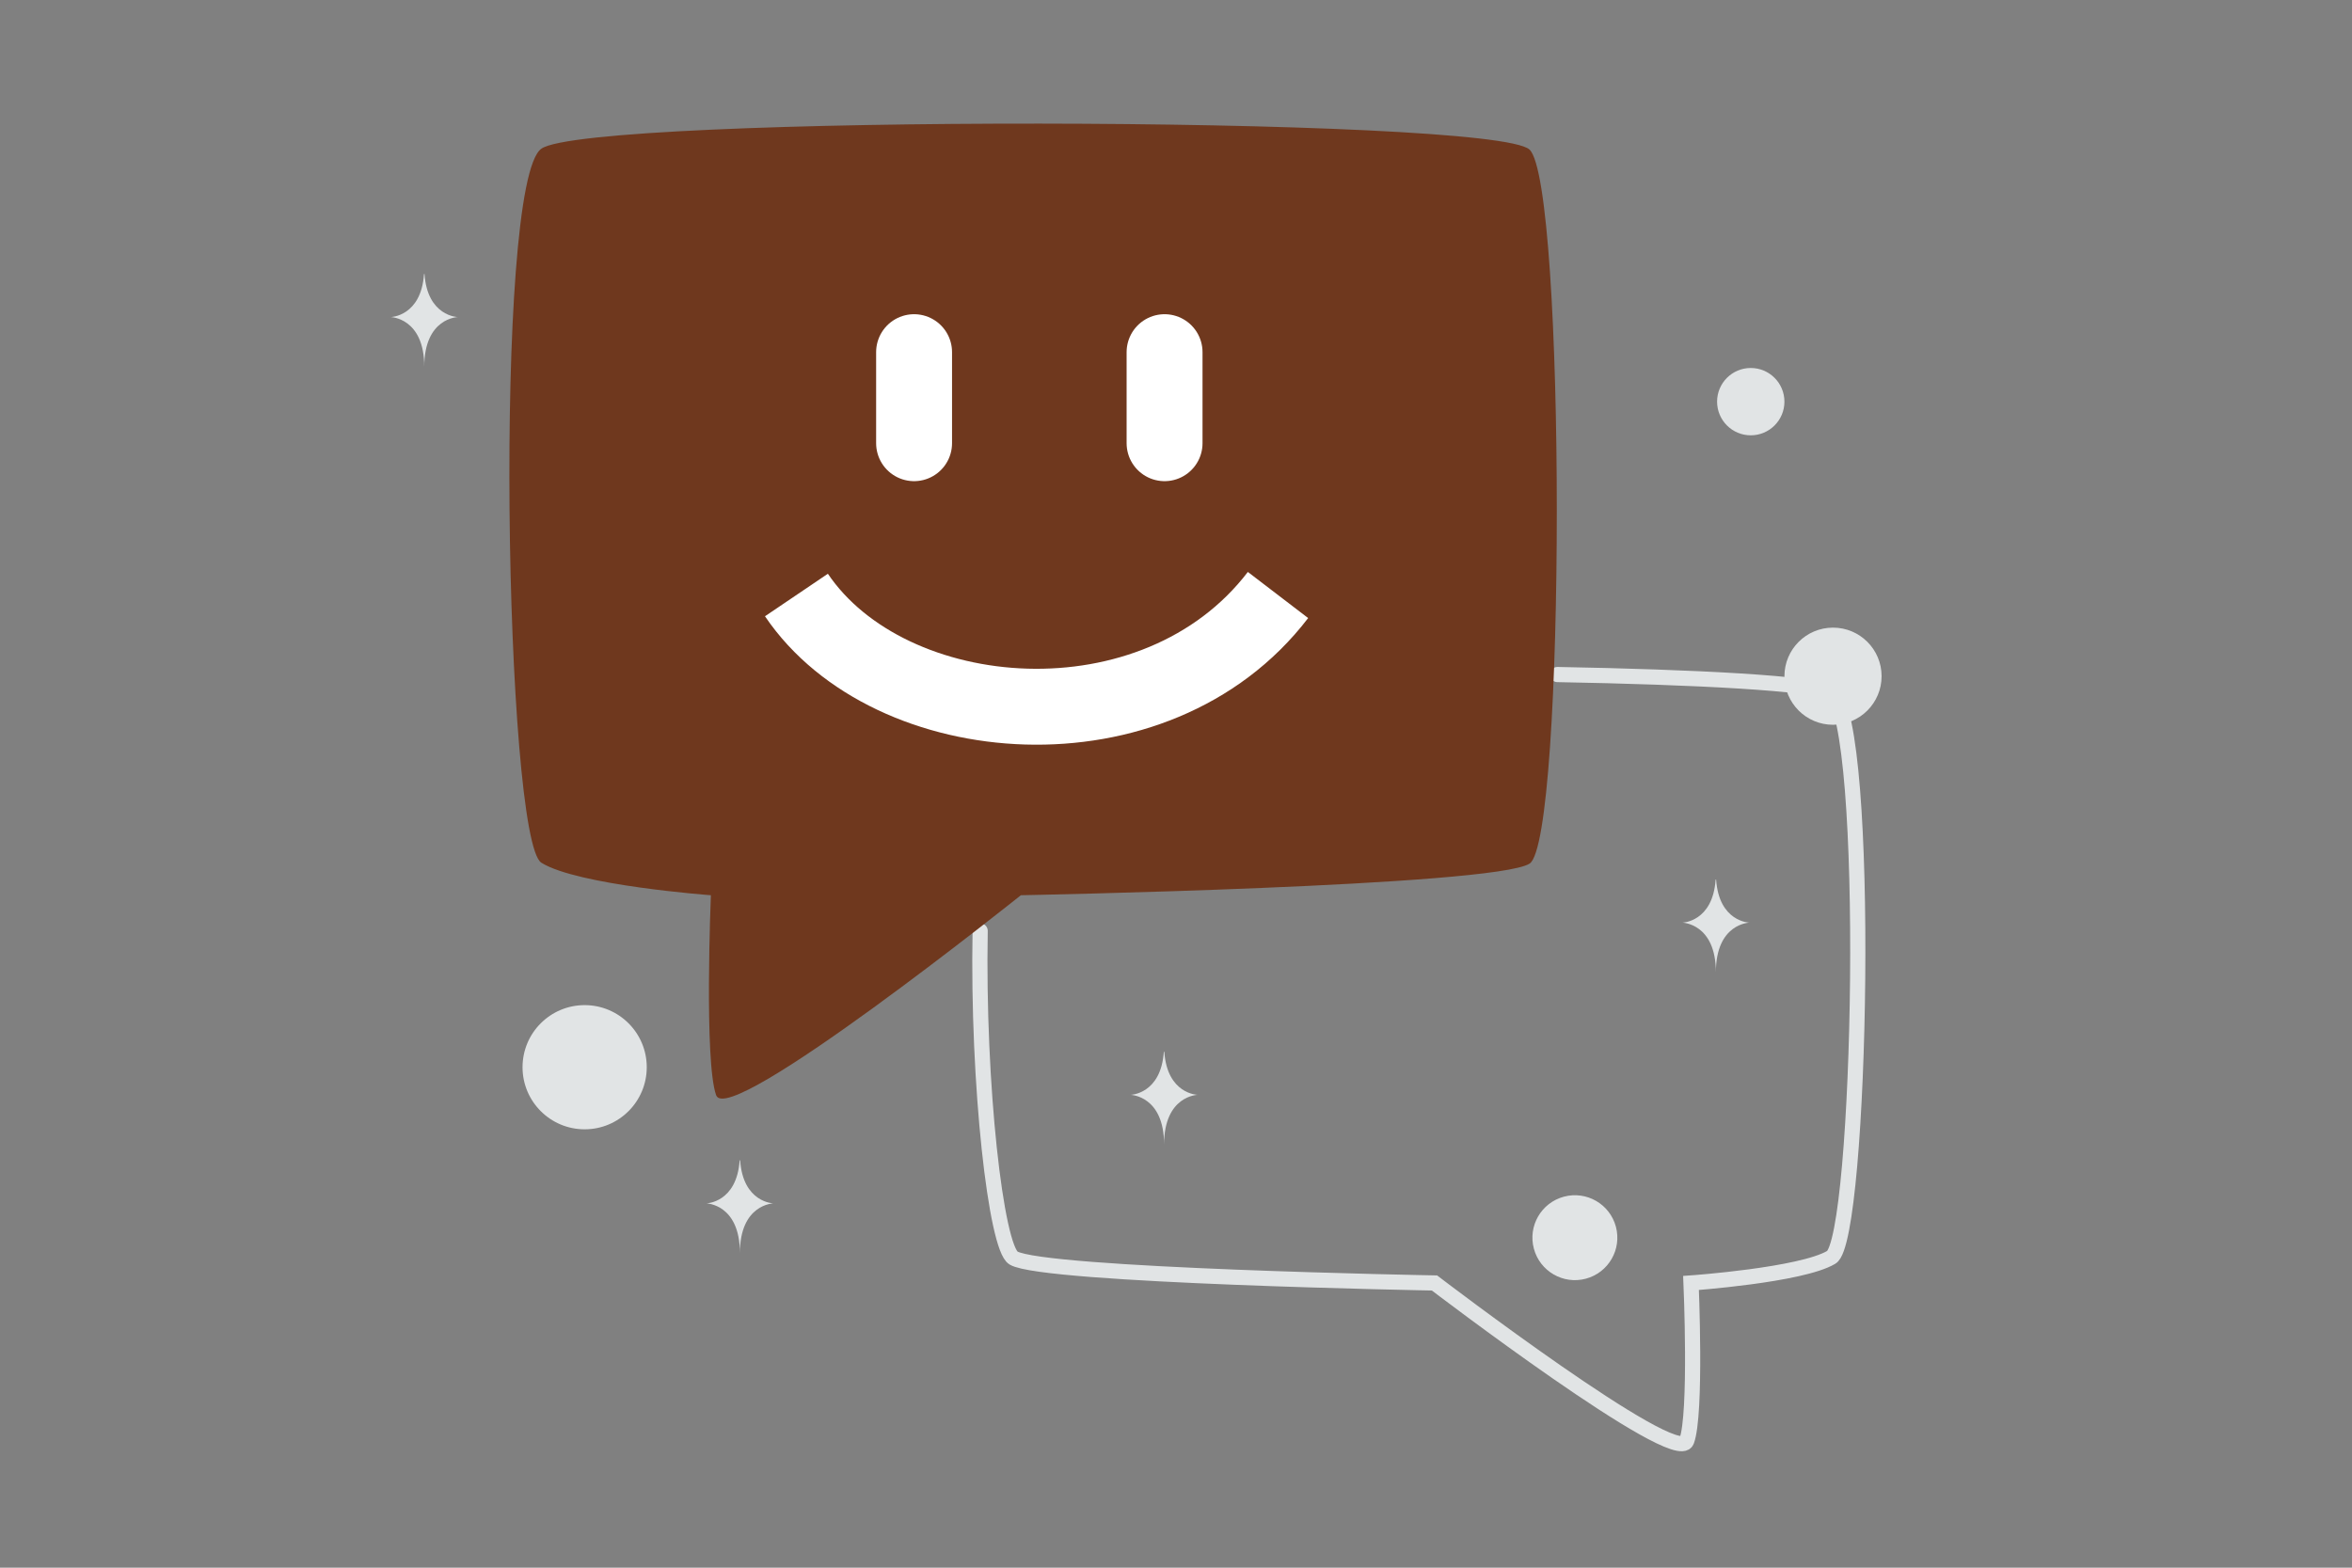 <svg width="900" height="600" viewBox="0 0 900 600" fill="none" xmlns="http://www.w3.org/2000/svg"><rect x="0" y="0" width="900" height="600" fill="#808080" stroke="none"/><path fill="transparent" d="M0 0h900v600H0z"/><path d="M595.966 258.166c52.098.943 99.105 3.301 104.786 7.101 15.37 10.282 11.527 209.087 0 215.941-11.527 6.854-53.672 9.821-53.672 9.821s2.175 50.202-1.668 60.484c-3.842 10.282-96.501-60.484-96.501-60.484s-149.547-2.69-161.073-9.544c-6.695-3.981-13.859-66.27-12.777-125.21" stroke="#E1E4E5" stroke-width="5.81" stroke-linecap="round"/><path d="M585.271 57.25c-13.928-13.014-359.532-13.363-378.105-.35-18.572 13.013-13.928 264.625 0 273.299 13.928 8.675 64.854 12.431 64.854 12.431s-2.628 63.537 2.015 76.55c4.643 13.013 116.605-76.55 116.605-76.55s180.703-3.405 194.631-12.08c13.928-8.675 13.928-260.285 0-273.3z" fill="#6f381e"/><path d="M304.756 227.725c35.652 52.748 137.513 61.139 184.276 0" stroke="#fff" stroke-width="29.048" stroke-linejoin="round"/><path d="M349.776 134.781v34.847m95.849-34.847v34.847" stroke="#fff" stroke-width="29.048" stroke-linecap="round" stroke-linejoin="round"/><circle r="18.591" transform="matrix(-1 0 0 1 701.408 258.803)" fill="#E1E4E5"/><circle r="12.884" transform="matrix(-1 0 0 1 669.933 153.724)" fill="#E1E4E5"/><circle r="23.765" transform="matrix(0 1 1 0 223.717 408.456)" fill="#E1E4E5"/><circle r="16.247" transform="scale(1 -1) rotate(-75 -7.352 -629.533)" fill="#E1E4E5"/><path d="M445.342 402.54h.187c1.104 16.242 12.736 16.492 12.736 16.492s-12.827.26-12.827 19.028c0-18.768-12.827-19.028-12.827-19.028s11.627-.25 12.731-16.492zm211.149-65.908h.187c1.104 16.243 12.736 16.493 12.736 16.493s-12.827.26-12.827 19.028c0-18.768-12.827-19.028-12.827-19.028s11.627-.25 12.731-16.493zM283.03 444.072h.186c1.104 16.243 12.736 16.493 12.736 16.493s-12.827.26-12.827 19.028c0-18.768-12.826-19.028-12.826-19.028s11.627-.25 12.731-16.493zM162.251 104.863h.186c1.104 16.243 12.736 16.493 12.736 16.493s-12.826.26-12.826 19.028c0-18.768-12.827-19.028-12.827-19.028s11.627-.25 12.731-16.493z" fill="#E1E4E5"/></svg>